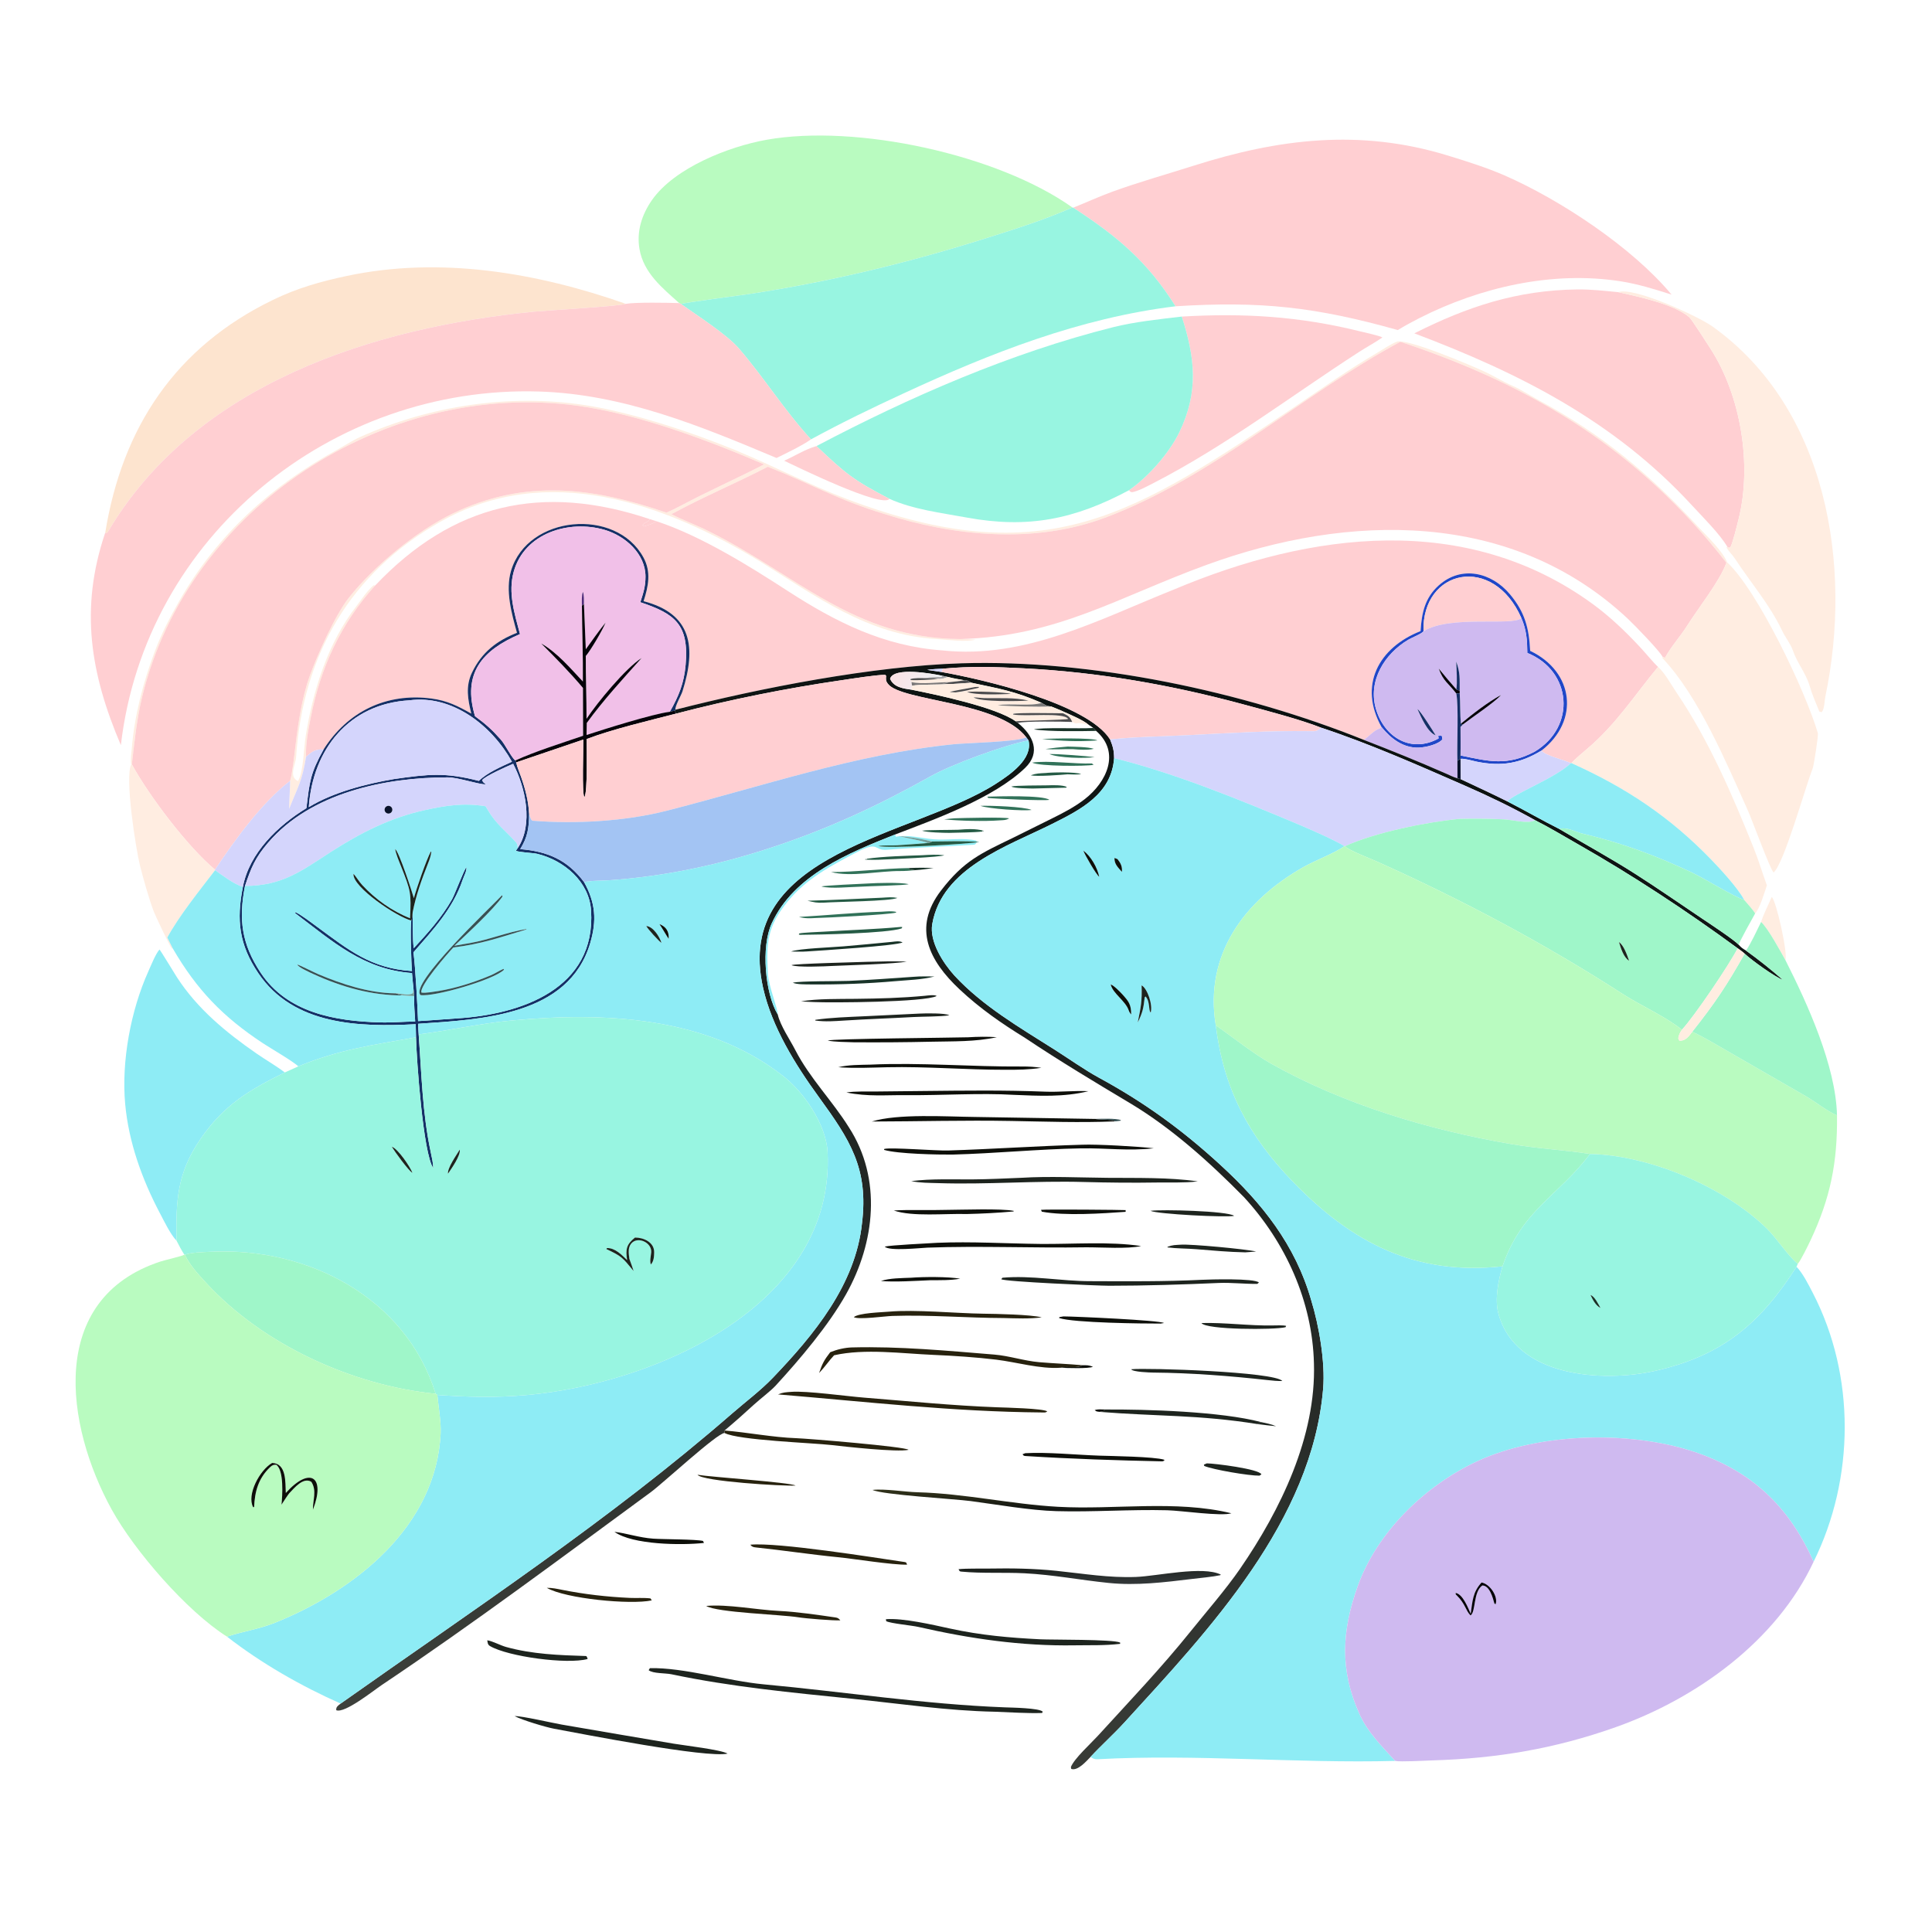<svg width="1024" height="1024" viewBox="0 0 1024 1024" fill="none" xmlns="http://www.w3.org/2000/svg">
<path d="M568.388 109.965C553.594 116.515 538.22 121.341 522.816 126.209C481.481 139.269 439.375 149.481 396.495 155.925C392.33 156.551 362.029 160.493 360.929 161.134L360.017 160.654C351.021 152.631 341.118 144.644 338.938 131.985C337.322 122.601 340.186 113.731 345.567 106.032C357.571 88.857 386.461 77.62 406.264 74.09C453.816 65.615 528.796 81.843 568.388 109.965Z" fill="#B9FBC0"/>
<path d="M568.824 110.072C575.842 107.266 582.467 104.192 589.564 101.61C603.552 96.521 618.558 92.307 632.589 87.845C677.749 73.485 720.711 68.236 766.871 82.289C776.762 85.3 787.787 88.765 797.418 92.968C826.97 105.867 865.206 131.161 885.958 156.147C877.298 153.371 868.158 150.54 859.105 149.117C822.909 143.424 784.784 152.157 752.394 168.549C748.829 170.353 744.219 172.869 740.859 174.938C697.051 162.634 668.178 159.515 623.054 162.335C608.108 138.559 592.037 125.134 568.824 110.072Z" fill="#FFCFD2"/>
<path d="M360.93 161.134C362.03 160.493 392.331 156.551 396.496 155.925C439.376 149.481 481.482 139.269 522.817 126.209C538.221 121.341 553.595 116.515 568.389 109.965L568.824 110.071C592.037 125.133 608.108 138.558 623.054 162.334C572.209 168.558 525.156 187.086 478.949 208.493C461.32 216.66 446.932 223.597 429.824 232.874C415.518 217.227 405.253 200.549 391.689 184.781C385.189 177.225 369.481 167.222 360.93 161.134Z" fill="#98F5E1"/>
<path d="M55.777 282.355C64.793 226.498 93.106 183.96 144.664 158.954C157.611 152.675 169.808 149.23 183.741 146.271C233.294 135.749 284.493 144.462 331.696 161.035C329.424 162.226 289.531 164.554 283.076 165.187C197.705 173.561 103.884 203.407 57.52 281.306C57.075 282.054 57.038 282.121 56.304 282.627L55.777 282.355Z" fill="#FDE4CF"/>
<path d="M749.617 176.682C777.759 162.51 803.967 153.832 835.835 153.407C843.413 153.305 850.24 154.157 857.729 154.847C868.047 157.217 886.996 161.035 895.308 168.085C896.648 169.221 905.148 182.553 906.67 184.915C922.737 209.845 928.697 246.458 921.469 275.226C920.822 277.803 918.332 288.164 917.049 290.205C915.933 290.321 916.415 290.456 915.575 289.923C911.852 283.328 902.143 273.681 896.74 267.812C855.661 223.189 805.539 197.795 749.617 176.682Z" fill="#FFCFD2"/>
<path d="M857.73 154.845C865.9 151.853 900.148 167.7 907.56 172.982C968.538 216.431 981.988 300.114 967.457 369.261C966.993 371.467 967.09 375.529 965.565 377.451L964.294 377.176C962.474 372.652 960.448 368.068 959.096 363.4C957.163 356.849 952.485 351.306 950.284 344.848C949.064 341.264 946.243 337.809 944.639 334.434C937.887 320.231 927.96 308.922 919.464 295.969C918.053 293.818 916.057 292.167 915.005 290.008L915.576 289.921C916.416 290.454 915.934 290.319 917.05 290.203C918.333 288.162 920.823 277.801 921.47 275.224C928.698 246.456 922.739 209.843 906.672 184.913C905.15 182.551 896.65 169.219 895.31 168.083C886.998 161.033 868.048 157.215 857.73 154.845Z" fill="#FFEDE1"/>
<path d="M331.696 161.035C336.85 160.132 354.476 160.451 360.018 160.654L360.93 161.134C369.481 167.222 385.189 177.225 391.689 184.781C405.253 200.549 415.518 217.227 429.824 232.874C425.133 236.206 416.899 240.131 411.584 242.745C371.039 225.693 330.3 208.885 285.664 207.515C175.92 204.145 76.91 284.102 64.068 394.957C47.903 357.036 42.178 322.619 55.726 282.483C55.743 282.44 55.761 282.397 55.778 282.355L56.304 282.627C57.039 282.121 57.076 282.054 57.521 281.306C103.884 203.407 197.705 173.561 283.076 165.187C289.531 164.554 329.424 162.226 331.696 161.035Z" fill="#FFCFD2"/>
<path d="M626.368 167.787C659.274 165.884 688.423 167.626 720.541 175.538C722.762 176.085 731.317 177.952 732.721 178.855C728.702 181.619 724.489 183.855 720.425 186.479C684.309 209.797 650.01 236.117 611.689 255.871C608.649 257.438 603.202 260.408 599.977 260.89C598.866 260.521 599.209 260.738 598.398 259.829C608.573 252.767 619.688 240.213 625.067 229.091C635.509 207.499 633.338 189.464 626.368 167.787Z" fill="#FFCFD2"/>
<path d="M432.75 236.426C482.146 210.383 535.683 187.043 589.956 173.425C601.379 170.558 614.655 169.164 626.37 167.785C633.34 189.462 635.511 207.497 625.069 229.089C619.69 240.211 608.575 252.765 598.4 259.827C569.586 275.253 544.859 280.292 512.316 274.297C498.825 271.811 484.109 270.074 471.433 264.403C452.469 254.566 448.168 251.078 432.75 236.426Z" fill="#98F5E1"/>
<path d="M915.048 298.289C868.7 238.772 812.976 204.635 742.203 181.148C689.058 209.713 642.708 253.116 585.589 274.436C548.237 288.378 505.723 284.294 468.501 272.335C444.448 265.118 428.868 256.012 406.942 247.387C389.642 256.353 373.241 263.089 355.842 272.539C362.284 275.799 369.199 278.348 375.618 281.539C422.734 304.96 452.479 338.325 508.997 338.727C511.819 338.721 514.404 338.843 517.218 338.981C512.196 340.499 501.482 339.008 496.103 338.681C459.889 336.475 432.657 316.155 402.958 297.647C351.916 266.502 289.829 244.555 233.455 276.524C185.694 303.607 160.587 346.969 156.938 401.28C156.666 405.339 152.861 411.602 157.912 413.993C160.813 409.766 161.051 396.078 162.019 390.131C165.886 365.995 173.746 340.832 188.862 321.312C191.74 317.597 194.52 313.166 198.01 310.208L198.853 310.324C180.678 330.386 169.978 353.626 164.746 380.027C163.418 386.728 161.896 394.302 162.22 401.103C160.123 414.13 157.9 416.984 153.24 428.733C153.272 423.723 153.776 418.496 153.786 413.825C154.905 410.571 156.22 398.469 156.671 394.673C158.023 383.284 160.214 369.185 164.072 358.522C168.118 347.336 177.545 326.099 184.988 316.703C198.122 300.122 220.874 281.369 239.889 272.205C278.636 253.532 314.55 258.435 353.223 271.696C355.75 270.625 358.26 269.408 360.682 268.116C375.256 260.342 390.333 253.708 405.002 246.131C374.766 233.141 337.925 219.317 305.563 214.982C204.138 201.397 99.888 268.76 75.399 369.069C72.472 381.059 71.31 392.828 69.877 405.138L69.515 405.178C69.018 402.728 69.605 399.585 69.81 397.056C71.244 379.339 75.809 361.887 82.033 345.279C85.609 335.737 90.188 326.943 95.249 318.124C115.177 283.391 143.746 257.562 178.646 238.418C182.792 236.144 186.712 233.485 191.038 231.545C227.676 215.112 269.706 208.655 309.515 214.636C334.277 218.357 366.197 228.907 389.41 238.443C409.458 246.679 428.718 256.872 448.998 264.54C554.372 304.38 601.158 272.882 687.717 214.609C701.586 205.272 714.905 195.786 729.362 187.332C732.864 185.284 736.536 182.69 740.274 181.136C745.281 179.055 778.891 193.343 786.082 196.609C791.414 199.031 796.298 202.157 801.715 204.514C806.252 206.487 810.379 209.31 814.727 211.652C849.321 230.288 873.59 250.659 900.26 279.416C904.809 284.321 912.99 291.958 915.398 298.023L915.048 298.289Z" fill="#FFEDE1"/>
<path d="M742.205 181.145C812.978 204.632 868.702 238.769 915.05 298.286C911.296 308.344 900.197 322.192 894.286 331.558C890.69 337.257 885.829 342.549 882.509 348.588C882.169 348.506 881.55 348.388 881.265 348.247C879.914 345.242 866.206 331.179 863.048 328.205C801.3 270.052 714.848 271.948 639.66 299.335C592.112 316.653 560.44 337.301 508.999 338.724C452.481 338.322 422.736 304.957 375.62 281.536C369.201 278.345 362.286 275.796 355.844 272.536C373.243 263.086 389.644 256.35 406.944 247.384C428.87 256.009 444.45 265.115 468.503 272.332C505.725 284.291 548.239 288.375 585.591 274.433C642.71 253.113 689.06 209.71 742.205 181.145Z" fill="#FFCFD2"/>
<path d="M69.875 405.138C71.308 392.828 72.47 381.059 75.398 369.069C99.887 268.76 204.136 201.397 305.561 214.982C337.923 219.317 374.764 233.141 405 246.131C390.331 253.708 375.254 260.342 360.68 268.116C358.258 269.408 355.748 270.625 353.221 271.696C314.548 258.435 278.634 253.532 239.887 272.205C220.872 281.369 198.12 300.122 184.986 316.703C177.543 326.099 168.116 347.336 164.07 358.522C160.212 369.185 158.021 383.284 156.669 394.673C156.218 398.469 154.903 410.571 153.784 413.825C138.667 425.533 124.543 445.105 113.952 460.95C99.321 448.689 79.054 421.87 69.875 405.138Z" fill="#FFCFD2"/>
<path d="M415.617 244.181C421.509 241.618 426.423 238.248 432.748 236.426C448.166 251.078 452.467 254.566 471.431 264.403C467.519 269.573 421.575 247.023 415.617 244.181Z" fill="#FFCFD2"/>
<path d="M198.853 310.323C240.021 266.853 287.489 256.006 344.403 275.156C343.56 277.039 341.837 276.404 340.561 278.433L341.254 278.964C343.556 278.467 346.034 277.488 348.054 276.286C371.66 284.135 396.845 299.831 417.501 313.208C443.124 329.8 468.487 342.485 499.383 344.721C543.54 349.484 582.619 328.226 622.401 312.376C694.678 281.905 777.005 271.17 844.153 320.122C853.222 326.733 861.464 334.612 869.134 342.85C871.882 345.739 876.141 351.015 878.793 353.471C866.405 368.455 856.46 383.995 841.407 396.743C839.206 398.607 834.632 402.477 832.864 404.459L832.604 404.47C828.737 402.629 818.931 400.476 817.023 397.828C837.334 382.05 834.318 356.062 811.018 344.964C810.41 332.893 808.233 324.418 800.245 314.914C790.562 303.396 774.595 299.449 762.528 310.303C755.176 316.917 753.498 325.002 752.929 334.505C730.618 343.279 719.857 363.319 732.313 385.458C731.258 386.184 731.137 386.079 730.244 386.518C727.553 387.843 725.374 390.399 722.844 392.152C658.963 366.439 578.471 349.428 509.554 351.565C462.865 353.013 403.143 364.591 357.991 376.171C357.61 374.422 361.032 368.637 361.74 366.397C369.072 343.191 366.848 325.357 341.118 318.643C343.654 310.745 345.253 303.129 341.007 295.396C326.405 268.796 279.624 273.062 270.881 302.498C267.763 312.996 271.155 325.174 274.01 335.398C263.223 339.647 255.325 345.72 250.155 356.52C246.656 363.828 247.988 370.778 249.804 378.218C242.579 374.163 237.051 371.347 228.739 370.245C204.917 367.086 184.331 377.029 171.504 397.219C167.195 397.027 165.473 398.283 162.22 401.102C161.896 394.301 163.418 386.727 164.746 380.026C169.978 353.625 180.678 330.385 198.853 310.323Z" fill="#FFCFD2"/>
<path d="M344.405 275.156L348.055 276.286C346.035 277.488 343.557 278.467 341.255 278.964L340.562 278.433C341.839 276.404 343.562 277.039 344.405 275.156Z" fill="#FFCFD2"/>
<path d="M341.116 318.644C366.846 325.358 369.07 343.192 361.738 366.398C361.03 368.638 357.608 374.423 357.989 376.172L357.94 376.608C357.07 376.797 355.839 377.021 355.018 377.264C359.799 368.798 362.545 362.099 363.392 352.373C365.247 331.075 357.832 325.334 339.381 319.195C340.945 314.397 342.131 310.78 342.119 305.687C342.174 293.548 331.385 284.02 320.411 280.827C301.616 275.358 278.025 282.494 272.296 302.983C269.168 314.168 272.744 325.283 275.607 336.091C255.485 344.706 244.986 356.88 251.774 379.616C257.584 383.883 260.635 386.598 265.439 391.994C267.771 394.614 271.504 402.215 273.196 403.05L273.587 404.074C274.175 406.808 275.229 409.026 276.154 411.67C278.414 418.132 280.098 424.472 280.435 431.341C280.383 438.708 279.733 443.587 275.72 450.059C290.145 451.23 300.729 455.676 309.609 467.586C315.647 478.497 316.378 487.883 312.823 499.894C301.387 538.541 254.93 540.342 221.636 542.627C221.703 544.363 221.72 546.563 221.907 548.248C223.441 569.091 223.876 589.995 228.269 610.506C228.834 613.142 229.597 616.446 229.619 619.11C224.299 611.481 220.756 561.492 220.498 549.789L220.335 542.854C190.493 544.432 155.525 543.529 136.858 515.756C126.707 500.653 125.241 487.687 128.726 470.076C132.129 452.067 147.387 437.52 162.394 428.356C164.138 414.12 164.43 409.951 171.502 397.22C184.329 377.03 204.915 367.087 228.737 370.246C237.049 371.348 242.577 374.164 249.802 378.219C247.986 370.779 246.654 363.829 250.153 356.521C255.323 345.721 263.221 339.648 274.008 335.399C271.153 325.175 267.761 312.997 270.879 302.499C279.622 273.063 326.403 268.797 341.005 295.397C345.251 303.13 343.652 310.746 341.116 318.644ZM274.475 449.411C282.769 436.814 278.492 417.327 271.977 404.848C269.257 405.917 256.718 411.547 255.545 413.532C256.133 414.8 256.379 414.811 257.501 415.714C254.018 415.933 242.893 412.024 237.268 412.028C203.891 412.052 164.795 420.233 142.148 446.598C135.275 454.599 133.122 459.858 129.855 469.591C126.376 487.307 128.105 500.36 138.16 515.555C152.245 536.841 177.678 541.225 201.433 541.895C207.655 542.07 213.841 541.479 220.054 541.411C219.783 537.052 219.372 532.265 219.503 527.936C219.482 526.696 219.316 525.548 219.179 524.316C218.863 521.462 218.621 518.61 218.366 515.75C192.686 513.862 176.519 499.198 156.471 484.031L156.549 483.469C158.921 484.316 165.429 489.297 167.8 491.032C184.913 503.559 196.496 513.258 218.365 514.681C217.944 510.978 217.365 490.93 217.965 487.88C218.489 487.165 218.59 484.577 218.731 483.439C218.849 488.61 218.609 497.858 219.295 502.57C226.823 494.382 234.116 486.339 239.61 476.576C240.995 474.114 246.105 460.493 247.216 459.637C247.427 461.717 245.899 464.311 245.212 466.358C240.105 481.581 229.467 492.897 219.147 504.742C220.212 512.959 221.249 532.82 221.579 541.206C228.338 540.86 235.254 540.192 242.099 539.779C276.422 537.703 315.901 523.945 313.275 482.614C312.301 467.293 298.97 455.999 284.73 452.553C282.569 452.031 274.474 451.718 273.447 450.877L274.475 449.411ZM216.879 371.202C185.09 372.996 165.734 397.124 163.68 427.773C176.604 419.905 193.967 415.426 208.944 412.891C227.027 410.335 235.911 409.261 253.782 413.883C258.335 409.46 265.488 406.426 271.335 403.729C260.773 384.675 239.818 368.074 216.879 371.202Z" fill="#153066"/>
<path d="M309.498 320.189C309.478 318.146 309.64 315.542 308.942 313.702C308.207 315.548 308.385 318.904 308.434 321.002C308.546 334.324 309.06 348.02 308.937 361.227C302.191 354.067 295.358 345.944 286.859 341.062C294.62 348.836 301.891 356.208 308.989 364.616L309.056 389.976C298.382 393.64 283.218 398.397 273.198 403.05C271.506 402.215 267.773 394.614 265.441 391.994C260.637 386.598 257.586 383.883 251.776 379.616C244.988 356.88 255.487 344.706 275.609 336.091C272.746 325.283 269.17 314.168 272.298 302.983C278.027 282.494 301.618 275.358 320.413 280.827C331.387 284.02 342.176 293.548 342.121 305.687C342.133 310.78 340.947 314.397 339.383 319.195C357.834 325.334 365.249 331.075 363.394 352.373C362.547 362.099 359.801 368.798 355.02 377.264C345.678 378.423 319.729 386.668 310.886 389.552L311.002 383.176C319.769 371.091 330.101 359.885 340.052 348.776C331.596 354.162 316.533 372.398 310.873 380.985C310.896 369.837 310.414 358.852 310.478 347.691C313.095 344.661 319.436 333.838 320.952 330.018C317.358 334.433 313.844 339.485 310.484 344.122L309.498 320.189Z" fill="#F1C0E8"/>
<path d="M915.046 298.286L915.396 298.02C931.495 312.929 956.69 365.619 963.498 388.553C963.867 389.796 961.366 405.846 960.72 407.435C957.109 416.33 945.588 457.791 940.047 462.446C938.424 461.274 928.283 433.739 926.54 429.877C915.073 404.461 900.267 368.895 881.062 348.746L881.261 348.247C881.546 348.388 882.165 348.506 882.505 348.588C885.825 342.549 890.686 337.257 894.282 331.558C900.193 322.192 911.292 308.344 915.046 298.286Z" fill="#FFEDE1"/>
<path d="M806.358 327.584C791.408 293.431 753.62 301.666 754.472 334.57C753.782 335.821 748.328 337.954 746.444 339.071C733.881 346.517 724.918 360.816 729.271 375.722C733.675 390.805 747.921 399.413 762.459 391.419C762.434 390.466 762.572 390.9 762.05 390.114C763.294 389.942 763.09 389.822 764.231 390.071L764.519 391.965L764.875 391.392C762.863 394.579 755.451 396.153 751.906 396.256C743.656 396.496 737.25 391.468 732.314 385.458C719.858 363.319 730.619 343.279 752.93 334.505C753.499 325.002 755.177 316.917 762.529 310.303C774.596 299.449 790.563 303.396 800.246 314.914C808.234 324.418 810.411 332.893 811.019 344.964C834.319 356.062 837.335 382.05 817.024 397.828C805.753 404.658 795.902 406.352 782.782 403.724C780.469 403.261 776.101 401.889 774.108 402.207L774.089 400.412C789.395 403.561 798.578 406.133 813.375 398.407C835.645 385.142 833.078 355.534 809.51 346.079C809.432 339.117 809.112 334.049 806.358 327.584Z" fill="#2047C8"/>
<path d="M754.471 334.569C753.619 301.665 791.407 293.43 806.357 327.583C801.61 332.056 768.797 325.762 754.471 334.569Z" fill="#FFCFD2"/>
<path d="M309.498 320.186L308.434 320.999C308.385 318.901 308.207 315.545 308.942 313.699C309.64 315.539 309.478 318.143 309.498 320.186Z" fill="#512C7A"/>
<path d="M308.435 321L309.499 320.188L310.485 344.12C313.845 339.483 317.359 334.431 320.953 330.016C319.437 333.836 313.096 344.659 310.479 347.689C310.415 358.85 310.897 369.835 310.874 380.983C316.534 372.396 331.597 354.16 340.053 348.774C330.102 359.883 319.77 371.089 311.003 383.174L310.887 389.55C319.73 386.666 345.679 378.421 355.021 377.262C355.842 377.019 357.073 376.795 357.943 376.606L357.9 377.565L358.682 378.147C344.187 381.902 324.536 386.486 310.926 391.716C310.926 395.917 311.512 420.441 309.72 422.517C308.352 420.781 309.275 396.268 309.149 392.007L273.59 404.072L273.199 403.048C283.219 398.395 298.383 393.638 309.057 389.974L308.99 364.615C301.892 356.207 294.621 348.834 286.86 341.06C295.359 345.942 302.192 354.065 308.938 361.225C309.061 348.018 308.547 334.322 308.435 321Z" fill="#05020A"/>
<path d="M806.357 327.582C809.111 334.047 809.431 339.115 809.509 346.077C833.077 355.532 835.644 385.14 813.374 398.405C798.577 406.131 789.394 403.559 774.088 400.41C774.213 395.498 774.108 390.223 774.099 385.281L775.322 384C779.966 380.393 792.339 372.151 795.536 368.398C788.863 371.949 780.125 378.699 774.279 383.593C773.844 378.716 774.001 372.673 773.684 367.493L773.679 366.047C773.601 359.626 774.013 356.674 771.82 350.651C771.966 354.576 772.491 361.844 771.887 365.39C768.699 361.718 765.623 358.174 762.576 354.373C764.878 361.017 767.839 362.25 771.849 367.523C773.215 373.883 772.116 395.17 772.459 403.204L772.476 412.534C770.503 411.962 767.988 410.714 766.073 409.871C751.808 403.592 737.38 397.779 722.844 392.15C725.374 390.397 727.553 387.841 730.244 386.516C731.137 386.077 731.258 386.182 732.313 385.456C737.249 391.466 743.655 396.494 751.905 396.254C755.45 396.151 762.862 394.577 764.874 391.39L764.518 391.963L764.23 390.069C763.089 389.82 763.293 389.94 762.049 390.112C762.571 390.898 762.433 390.464 762.458 391.417C747.92 399.411 733.674 390.803 729.27 375.72C724.917 360.814 733.88 346.515 746.443 339.069C748.327 337.952 753.781 335.819 754.471 334.568C768.797 325.761 801.61 332.055 806.357 327.582ZM751.288 375.837C753.122 379.825 756.551 388.097 760.888 389.69C759.602 387.541 752.876 376.773 751.288 375.837Z" fill="#CFBAF0"/>
<path d="M499.661 354.425C496.842 354.55 494.261 354.621 491.459 355.05L499.02 356.163C520.658 360.03 576.262 372.79 588.382 391.929C589.863 395.679 590.442 397.605 590.5 401.82C589.141 420.865 572.736 429.149 557.657 436.696C533.934 448.57 499.311 459.899 494.112 489.771C492.518 499.114 499.928 510.483 505.819 517.014C520.768 533.2 540.474 544.614 558.961 556.33C566.133 560.876 575.082 567.19 582.363 571.145C606.581 584.302 626.584 598.845 646.833 617.421C668.873 637.642 686.566 659.773 694.979 689.204C699.048 702.352 702.48 721.89 701.285 736.086C695.392 806.104 641.088 863.577 595.992 912.904C590.13 919.315 583.659 925.103 577.979 931.219C575.854 933.399 571.215 938.793 567.774 937.559L567.595 936.535C569.473 931.933 578.187 924.077 581.89 920.018C598.497 901.814 615.581 883.907 631.028 864.679C639.432 854.219 649.707 842.444 657.241 831.503C678.782 800.223 697.581 761.424 696.416 722.662C695.627 689.84 681.445 658.534 659.302 634.481C641.359 616.263 621.088 597.949 599.049 584.77C580.099 573.438 561.67 562.398 543.295 550.109C530.712 542.35 519.412 534.518 508.622 524.408C492.438 509.243 483.544 491.829 498.764 471.995C510.962 456.099 519.948 452.29 537.157 443.942L557.452 433.867C563.611 430.821 569.574 427.74 575.02 423.5C586.463 414.59 594.09 398.878 580.972 387.393L579.42 385.815C578.363 384.96 578.167 384.878 577.014 384.167C574.05 381.638 567.846 379.066 564.108 377.369C561.967 376.347 559.392 375.371 557.167 374.46C554.769 374.166 554.24 373.821 552.121 372.543C537.484 366.205 529.813 365.074 514.805 361.857C513.47 361.072 512.726 360.403 511.221 360.564C508.097 360.041 505.515 359.623 502.447 358.816C501.481 358.559 500.448 358.377 499.463 358.178C494.434 357.108 473.717 353.285 471.773 359.752C473.663 364.3 478.837 364.932 483.146 365.56C496.123 368.116 527.915 374.847 538.313 382.274L539.519 383.187C547.63 389.718 551.838 398.825 543.335 407.01C526.734 422.988 495.632 434.218 474.468 442.283C449.836 452.106 420.825 463.696 408.985 489.511C403.367 501.759 405.44 526.407 412.2 537.66C413.684 543.83 418.573 550.809 421.528 556.553C429.191 571.447 441.091 583.359 449.918 597.493C467.543 624.712 463.806 658.552 448.461 685.922C439.24 702.372 424.043 720.348 411.109 734.408C408.389 737.364 402.894 741.461 399.725 744.374C394.621 749.064 389.362 753.741 384.033 758.198L384.034 759.513C380.233 759.442 351.265 786.242 344.953 790.871C297.715 825.521 250.87 860.575 202.176 893.208C197.934 896.05 182.691 908.291 178.224 906.453C178.011 904.669 179.228 903.984 180.54 902.931C250.71 853.316 323.193 805.624 388.108 749.112C395.388 742.774 403.093 737.087 409.739 730.137C431.467 707.413 453.468 680.836 456.872 648.369C460.44 619.297 450.437 604.066 433.893 581.308C421.532 564.304 409.174 544.438 404.476 523.706C388.036 451.158 484.796 443.234 528.044 415.274C535.266 410.602 547.494 402.364 545.137 392.404L543.957 390.813C529.399 371.704 477.851 371.705 470.7 362.55C469.396 360.881 469.504 360.175 469.655 358.204L469.194 357.673C464.369 357.662 451.645 359.714 446.137 360.516C417.068 364.744 387.102 370.717 358.683 378.147L357.901 377.565L357.944 376.606L357.993 376.17C403.145 364.59 462.867 353.012 509.556 351.564C578.473 349.427 658.965 366.438 722.846 392.151C737.382 397.78 751.81 403.593 766.075 409.872C767.99 410.715 770.505 411.963 772.478 412.535L774.143 412.932C782.352 416.811 790.874 420.71 798.969 424.771C808.097 429.427 817.574 434.934 826.465 439.369C839.766 447.291 853.448 454.732 866.529 463.069C878.555 470.734 890.432 478.983 902.277 486.947C905.459 489.087 919.282 498.184 921.487 500.704C923.138 502.432 923.358 502.559 925.423 503.828C932.489 508.921 938.385 513.659 944.974 519.36C940.746 517.872 928.028 508.681 924.717 505.475C923.678 504.489 922.199 503.487 921.012 502.618C894.015 482.845 865.592 464.092 836.508 447.536C829.388 443.483 820.848 438.342 813.672 434.747C801.432 427.895 789.115 421.963 776.26 416.34C751.487 405.504 725.801 394.129 700.099 385.644C689.294 381.351 670.285 376.388 658.924 373.317C620.766 363 582.172 356.243 542.663 354.232C527.671 353.469 514.757 352.992 499.661 354.425Z" fill="url(#paint0_linear_2261_4716)"/>
<path d="M771.887 365.391C772.491 361.845 771.966 354.577 771.82 350.652C774.013 356.675 773.601 359.627 773.679 366.048C772.754 365.846 772.762 365.788 771.887 365.391Z" fill="#153066"/>
<path d="M878.792 353.469C882.371 356.625 885.83 362.989 888.632 367.129C905.709 392.363 918.184 421.282 929.508 449.499C932.074 455.894 934.124 462.776 936.489 469.249C935.322 472.75 932.71 481.586 930.26 484.144C929.243 482.362 925.932 478.698 924.462 476.99C921.192 470.773 911.843 460.654 906.964 455.606C885.001 432.88 861.681 417.393 832.863 404.457C834.631 402.475 839.205 398.605 841.406 396.741C856.459 383.993 866.404 368.453 878.792 353.469Z" fill="#FFEDE1"/>
<path d="M499.661 354.423C514.757 352.99 527.671 353.467 542.663 354.23C582.172 356.241 620.766 362.998 658.924 373.315C670.285 376.386 689.294 381.349 700.099 385.642C697.975 387.843 697.179 387.571 693.971 387.526C672.124 387.223 650.335 388.613 628.518 389.705C615.398 390.362 601.45 390.531 588.382 391.927C576.262 372.788 520.658 360.028 499.02 356.161L499.661 354.423Z" fill="#FFCFD2"/>
<path d="M491.457 355.051C494.259 354.622 496.84 354.551 499.659 354.426L499.018 356.164L491.457 355.051Z" fill="#D4D5FC"/>
<path d="M483.143 365.562C478.834 364.934 473.66 364.302 471.77 359.754C473.714 353.287 494.431 357.11 499.46 358.18L498.989 358.834C496.028 358.807 493.331 358.751 490.412 359.439C488.027 359.444 484.662 359.228 482.516 359.961L482.719 360.489L483.115 361.516L483.377 363.445L483.143 365.562Z" fill="url(#paint1_linear_2261_4716)"/>
<path d="M762.574 354.375C765.621 358.176 768.697 361.72 771.885 365.392C772.76 365.789 772.752 365.847 773.677 366.049L773.682 367.495L771.847 367.525C767.837 362.252 764.876 361.019 762.574 354.375Z" fill="#05020A"/>
<path d="M310.926 391.715C324.536 386.485 344.187 381.901 358.682 378.146C387.101 370.716 417.067 364.743 446.136 360.515C451.644 359.713 464.368 357.661 469.193 357.672L469.654 358.203C469.503 360.174 469.395 360.88 470.699 362.549C477.85 371.704 529.398 371.703 543.956 390.812C538.57 393.307 512.856 393.714 505.235 394.49C453.132 399.796 403.623 416.886 353.169 429.754C331.173 435.364 304.788 436.802 282.307 434.998C281.356 434.911 280.655 432.148 280.438 431.338C280.101 424.469 278.417 418.129 276.157 411.667C275.232 409.023 274.178 406.805 273.59 404.071L309.149 392.006C309.275 396.267 308.352 420.78 309.72 422.516C311.512 420.44 310.926 395.916 310.926 391.715Z" fill="#FFCFD2"/>
<path d="M499.462 358.18C500.447 358.379 501.48 358.561 502.446 358.818C500.318 359.506 499.269 360.047 497.099 359.871C495.293 359.531 492.338 359.513 490.414 359.439C493.333 358.751 496.03 358.807 498.991 358.834L499.462 358.18Z" fill="#A5A5A9"/>
<path d="M497.097 359.869C499.267 360.045 500.316 359.504 502.444 358.816C505.512 359.623 508.094 360.041 511.218 360.564C508.44 361.003 506.092 361.284 503.296 361.559C497.47 361.495 488.641 362.797 483.115 361.514L482.719 360.487C487.416 360.608 492.415 360.286 497.097 359.869Z" fill="#FFEDE1"/>
<path d="M482.719 360.486L482.516 359.958C484.662 359.225 488.027 359.441 490.412 359.436C492.336 359.51 495.291 359.528 497.097 359.868C492.415 360.285 487.416 360.607 482.719 360.486Z" fill="#4D4D4F"/>
<path d="M511.221 360.563C512.726 360.402 513.47 361.071 514.805 361.856C511.585 362.031 505.431 362.633 502.514 362.545L499.504 362.229C500.874 362.193 501.97 361.868 503.299 361.558C506.095 361.283 508.443 361.002 511.221 360.563Z" fill="#4D4D4F"/>
<path d="M483.117 361.516C488.643 362.799 497.472 361.497 503.298 361.561C501.969 361.871 500.873 362.196 499.503 362.232L502.513 362.548C497.149 363.03 487.576 362.643 483.379 363.445L483.117 361.516Z" fill="#7B7979"/>
<path d="M502.513 362.544C505.43 362.632 511.583 362.03 514.803 361.855C529.811 365.072 537.483 366.203 552.12 372.541C546.307 374.403 535.899 372.671 528.774 373.766C536.024 374.444 549.936 374.67 557.165 374.458C559.39 375.369 561.966 376.345 564.107 377.367L563.457 378.05C559.186 378.027 539.773 377.639 537.045 378.345L536.962 378.695C543.683 379.971 563.642 377.364 566.159 381.042C565.117 381.569 541.694 381.989 538.311 382.272C527.913 374.845 496.122 368.114 483.145 365.558L483.379 363.441C487.576 362.639 497.149 363.026 502.513 362.544ZM516.839 364.131C515.006 364.482 504.417 366.258 503.416 366.786L506.468 366.976C510.821 366.432 514.53 365.51 518.774 364.513L518.751 364.06L516.839 364.131ZM512.542 366.721C517.407 368.621 530.03 367.995 535.8 367.793C533.029 366.795 515.475 366.281 512.542 366.721ZM515.99 369.621C519.716 372.149 540.094 371.686 545.139 371.319C537.31 369.514 529.75 370.196 521.774 370.015C519.844 369.971 517.618 369.624 515.99 369.621Z" fill="#FFEDE1"/>
<path d="M506.466 366.978L503.414 366.788C504.415 366.26 515.004 364.484 516.837 364.133L518.75 364.062L518.772 364.516C514.528 365.513 510.819 366.434 506.466 366.978Z" fill="#4D4D4F"/>
<path d="M535.797 367.797C530.027 367.999 517.404 368.625 512.539 366.725C515.472 366.285 533.026 366.799 535.797 367.797Z" fill="#4D4D4F"/>
<path d="M771.848 367.522L773.683 367.492C774 372.672 773.843 378.715 774.278 383.592L775.321 383.999L774.098 385.28C774.107 390.222 774.212 395.497 774.087 400.409L774.106 402.204L772.458 403.203C772.115 395.169 773.214 373.882 771.848 367.522Z" fill="#153066"/>
<path d="M545.137 371.319C540.092 371.686 519.714 372.149 515.988 369.621C517.616 369.624 519.842 369.971 521.772 370.015C529.748 370.196 537.308 369.514 545.137 371.319Z" fill="#4D4D4F"/>
<path d="M774.277 383.593C780.123 378.699 788.861 371.949 795.534 368.398C792.337 372.151 779.964 380.393 775.32 384L774.277 383.593Z" fill="#05020A"/>
<path d="M163.684 427.772C165.738 397.123 185.094 372.995 216.883 371.201C239.822 368.073 260.777 384.674 271.339 403.728C265.492 406.425 258.339 409.459 253.786 413.882C235.915 409.26 227.031 410.334 208.948 412.89C193.971 415.425 176.608 419.904 163.684 427.772Z" fill="#D4D5FC"/>
<path d="M552.119 372.543C554.238 373.821 554.767 374.166 557.165 374.46C549.936 374.672 536.023 374.446 528.773 373.768C535.898 372.673 546.306 374.405 552.119 372.543Z" fill="#7B7979"/>
<path d="M760.889 389.693C756.552 388.1 753.123 379.828 751.289 375.84C752.877 376.776 759.603 387.544 760.889 389.693Z" fill="#153066"/>
<path d="M564.107 377.367C567.845 379.064 574.049 381.636 577.013 384.165C575.604 384.255 573.057 382.832 570.961 383.363C569.773 383.663 569.57 383.258 568.294 382.647C567.13 379.901 566.154 379.343 563.457 378.05L564.107 377.367Z" fill="#FFEDE1"/>
<path d="M538.311 382.275C541.694 381.992 565.116 381.572 566.158 381.045C563.641 377.367 543.682 379.974 536.961 378.698L537.044 378.348C539.772 377.642 559.185 378.03 563.456 378.053C566.153 379.346 567.129 379.904 568.293 382.65C563.495 382.442 543.101 382.112 539.517 383.188L538.311 382.275Z" fill="#4D4D4F"/>
<path d="M579.417 385.816L580.969 387.394C571.606 387.569 557.039 387.804 548.004 386.635C551.101 385.41 572.711 386.3 578.763 385.868L579.417 385.816Z" fill="#183328"/>
<path d="M700.096 385.645C725.798 394.13 751.484 405.505 776.257 416.341C789.112 421.964 801.429 427.896 813.669 434.748C809.881 436.856 801.547 434.458 796.837 434.263C789.087 433.941 781.25 433.815 773.473 434.035C755.733 435.745 728.893 441.213 712.844 448.504L712.613 448.51C708.012 445.58 694.559 439.637 688.956 437.281C657.891 424.222 623.121 409.887 590.497 401.821C590.439 397.606 589.86 395.68 588.379 391.93C601.447 390.534 615.395 390.365 628.515 389.708C650.332 388.616 672.122 387.226 693.969 387.529C697.177 387.574 697.972 387.846 700.096 385.645Z" fill="#D4D5FC"/>
<path d="M543.956 390.812L545.136 392.404C531.942 395.084 504.873 404.926 493.125 411.503C465.172 427.151 438.771 439.419 408.194 449.433C380.307 458.567 351.969 464.552 322.59 466.591C319.103 466.854 312.752 466.677 309.612 467.584C300.732 455.674 290.148 451.228 275.723 450.057C279.736 443.585 280.386 438.706 280.438 431.339C280.655 432.149 281.356 434.912 282.307 434.999C304.788 436.803 331.173 435.365 353.169 429.755C403.623 416.887 453.132 399.797 505.235 394.491C512.856 393.715 538.57 393.307 543.956 390.812Z" fill="#A3C4F3"/>
<path d="M581.634 392.448C570.532 393.19 563.355 392.746 552.344 391.736C556.188 391.355 579.669 390.962 581.634 392.448Z" fill="#317259"/>
<path d="M309.61 467.582C312.75 466.675 319.101 466.852 322.588 466.589C351.967 464.55 380.305 458.565 408.192 449.431C438.769 439.417 465.17 427.149 493.123 411.501C504.871 404.924 531.94 395.082 545.134 392.402C547.491 402.362 535.263 410.6 528.041 415.272C484.793 443.232 388.033 451.156 404.473 523.704C409.171 544.436 421.529 564.302 433.89 581.306C450.434 604.064 460.437 619.295 456.869 648.367C453.465 680.834 431.464 707.411 409.736 730.135C403.09 737.085 395.385 742.772 388.105 749.11C323.19 805.622 250.707 853.314 180.537 902.929C159.528 893.602 138.471 881.579 120.32 867.455C128.472 864.701 137.268 863.489 145.544 860.169C188.058 843.113 231.311 809.073 233.55 759.605C233.823 753.591 232.376 745.541 231.8 739.367C248.501 740.476 262.429 740.885 279.241 739.388C347.327 733.327 442.576 691.74 438.636 610.656C437.929 596.112 426.009 578.616 414.717 570.053C374.367 538.574 319.742 536.28 270.86 540.918C254.35 542.466 238.27 546.174 221.908 548.244C221.721 546.559 221.704 544.359 221.637 542.623C254.931 540.338 301.388 538.537 312.824 499.89C316.379 487.879 315.648 478.493 309.61 467.582ZM349.543 489.803C350.672 491.41 354.002 497.167 354.406 497.569C354.655 493.751 353.163 491.246 349.543 489.803ZM342.544 490.803C343.181 492.24 349.338 499.008 350.596 499.716C349.53 496.448 346.281 491.143 342.544 490.803Z" fill="#8EECF5"/>
<path d="M568.726 397.073C563.975 396.927 558.72 397.431 554.137 396.989C558.184 396.41 561.806 396.054 565.883 395.699C569.311 395.803 576.606 395.838 579.761 396.879C576.579 397.712 571.972 397.33 568.726 397.073Z" fill="#317259"/>
<path d="M162.219 401.101C165.472 398.282 167.194 397.026 171.503 397.218C164.431 409.949 164.139 414.118 162.395 428.354C147.388 437.518 132.13 452.065 128.727 470.074C124.225 468.76 117.975 464.064 113.999 461.23L113.953 460.948C124.544 445.103 138.668 425.531 153.785 413.823C153.775 418.494 153.271 423.721 153.239 428.731C157.899 416.982 160.122 414.128 162.219 401.101Z" fill="#D4D5FC"/>
<path d="M774.105 402.207C776.098 401.889 780.466 403.261 782.779 403.724C795.899 406.352 805.75 404.658 817.021 397.828C818.929 400.476 828.735 402.629 832.602 404.47C824.44 412.361 801.885 420.921 798.965 424.772C790.87 420.711 782.348 416.812 774.139 412.933L774.105 402.207Z" fill="#D4D5FC"/>
<path d="M580.178 401.293C574.927 402.065 561.162 401.792 556.172 399.661C561.168 399.571 575.475 400.678 580.178 401.293Z" fill="#317259"/>
<path d="M590.498 401.82C623.122 409.886 657.892 424.221 688.957 437.28C694.56 439.636 708.013 445.579 712.614 448.509C706.222 452.76 697.489 455.808 690.68 459.672C659.542 477.345 638.239 505.936 644.372 543.362C648.582 577.271 661.833 602.107 685.28 626.342C716.817 658.94 750.456 676.167 796.365 671.164C794.193 678.46 792.167 688.518 794.134 695.992C803.101 730.061 849.549 732.775 876.934 726.659C913.305 718.536 933.101 701.164 952.204 671.415C955.605 674.947 958.545 680.89 960.831 685.301C983.556 729.158 983.051 783.649 961.262 827.727C948.805 799.922 930.438 781.403 901.664 770.796C866.825 757.953 816.507 758.893 782.87 774.548C755.474 787.298 729.891 811.955 719.625 840.695C711.185 864.327 709.987 885.148 720.584 908.532C725.011 918.3 732.395 925.485 739.471 933.319C687.056 934.715 634.225 929.57 581.726 932.431C580.15 932.517 579.251 932.061 577.977 931.219C583.657 925.103 590.128 919.315 595.99 912.904C641.086 863.577 695.39 806.104 701.283 736.086C702.478 721.89 699.046 702.352 694.977 689.204C686.564 659.773 668.871 637.642 646.831 617.421C626.582 598.845 606.579 584.302 582.361 571.145C575.08 567.19 566.131 560.876 558.959 556.33C540.472 544.614 520.766 533.2 505.817 517.014C499.926 510.483 492.516 499.114 494.11 489.771C499.309 459.899 533.932 448.57 557.655 436.696C572.734 429.149 589.139 420.865 590.498 401.82ZM574.212 450.865C575.004 453.174 581.146 463.776 582.603 464.687C581.571 459.751 578.237 453.892 574.212 450.865ZM590.702 454.722C590.576 457.951 592.535 459.714 594.632 462.097C594.896 459.325 594.027 457.507 592.314 455.369L590.702 454.722ZM588.707 521.793C589.823 526.648 596.589 530.456 598.263 535.566C598.487 536.249 599.03 537.143 599.541 537.686C599.559 532.404 598.24 530.726 594.761 526.902C593.578 525.602 590.236 522.216 588.707 521.793ZM605.076 522.254C605.33 530.702 604.709 533.678 603.038 541.878C605.592 536.733 606.061 534.436 606.713 528.627L607.139 528.135C609.691 530.815 608.602 535.416 609.883 536.669C611.089 532.697 608.213 523.984 605.076 522.254Z" fill="#8EECF5"/>
<path d="M772.461 403.206L774.109 402.207L774.143 412.933L772.478 412.536L772.461 403.206Z" fill="#09122B"/>
<path d="M579.637 405.373C575.512 406.202 550.831 406.203 547.059 404.205C555.551 402.924 569.763 405.022 578.735 404.643C579.035 404.887 579.336 405.13 579.637 405.373Z" fill="#317259"/>
<path d="M832.606 404.468L832.866 404.457C861.684 417.393 885.004 432.88 906.967 455.606C911.846 460.654 921.195 470.773 924.465 476.99C918.23 474.921 903.965 465.875 896.757 462.463C878.028 453.596 859.236 446.61 838.987 441.9C835.014 440.976 830.229 438.114 826.465 439.368C817.574 434.933 808.097 429.426 798.969 424.77C801.889 420.919 824.444 412.359 832.606 404.468Z" fill="#8EECF5"/>
<path d="M69.513 405.177L69.875 405.137C79.054 421.869 99.321 448.688 113.952 460.949L113.998 461.231C105.958 471.748 94.905 485.425 88.667 496.919L91.531 502.638L91.014 502.668C89.774 501.053 82.368 485.387 81.533 483.213C79.046 476.734 75.787 465.17 74.197 458.766C71.978 449.828 66.093 412.417 69.513 405.177Z" fill="#FFEDE1"/>
<path d="M274.475 449.411C274.364 448.653 274.113 447.101 273.634 446.573C267.821 440.172 262.895 436.771 258.473 429.209L257.368 427.327C245.798 425.46 236.457 426.909 225.225 429.367C206.948 433.367 190.856 441.527 175.208 451.654C159.39 461.891 149.499 469.473 129.855 469.591C133.122 459.858 135.275 454.599 142.148 446.598C164.795 420.233 203.891 412.052 237.268 412.028C242.893 412.024 254.018 415.933 257.501 415.714C256.379 414.811 256.133 414.8 255.545 413.532C256.718 411.547 269.257 405.917 271.977 404.848C278.492 417.327 282.769 436.814 274.475 449.411ZM205.167 427.241C204.463 427.503 203.96 428.13 203.855 428.873C203.749 429.617 204.059 430.358 204.662 430.806C205.265 431.254 206.064 431.336 206.745 431.021C207.745 430.558 208.2 429.387 207.775 428.371C207.351 427.354 206.199 426.855 205.167 427.241Z" fill="#D4D5FC"/>
<path d="M565.806 410.396C562.738 410.71 549.079 411.711 546.332 410.909C549.322 409.852 551.066 409.891 554.179 409.709C557.2 409.336 570.291 409.042 573.057 410.292C570.497 410.655 568.379 410.482 565.806 410.396Z" fill="#255B45"/>
<path d="M547.424 417.935C545.299 417.86 537.464 417.921 536.039 416.87C537.957 416.277 552.34 416.281 555.334 416.241C557.859 416.131 563.292 415.992 565.404 417.105L565.071 417.495L547.424 417.935Z" fill="#255B45"/>
<path d="M556.161 423.931C553.794 424.512 526.833 423.357 523.726 422.925L523.32 422.247C528.532 422.075 552.857 421.367 556.161 423.931Z" fill="#317259"/>
<path d="M257.369 427.326L258.474 429.208C262.896 436.77 267.822 440.171 273.635 446.572C274.114 447.1 274.365 448.652 274.476 449.41L273.448 450.876C274.475 451.717 282.57 452.03 284.731 452.552C298.971 455.998 312.302 467.292 313.276 482.613C315.902 523.944 276.423 537.702 242.1 539.778C235.255 540.191 228.339 540.859 221.58 541.205C221.25 532.819 220.213 512.958 219.148 504.741C229.468 492.896 240.106 481.58 245.213 466.357C245.9 464.31 247.428 461.716 247.217 459.636C246.106 460.492 240.996 474.113 239.611 476.575C234.117 486.338 226.824 494.381 219.296 502.569C218.61 497.857 218.85 488.609 218.732 483.438C220.473 474.511 223.475 466.156 226.815 457.705C227.705 455.454 228.228 454.083 228.582 451.656L228.343 451.322C225.99 455.73 220.626 471.216 219.365 476.086C218.176 472.053 211.781 452.252 209.478 450.017C209.73 452.327 211.547 456.609 212.434 458.834C217.8 472.302 217.972 473.174 217.337 486.752C207.664 482.772 199.208 476.868 192.056 469.184C190.106 467.088 188.899 464.789 187.36 463.15C186.664 470.156 210.669 486.14 217.966 487.879C217.366 490.929 217.945 510.977 218.366 514.68C196.497 513.257 184.914 503.558 167.801 491.031C165.43 489.296 158.922 484.315 156.55 483.468L156.472 484.03C176.52 499.197 192.687 513.861 218.367 515.749C218.622 518.609 218.864 521.461 219.18 524.315L218.866 526.402C216.32 527.954 212.873 526.485 209.71 526.501L209.036 526.494C195.348 526.247 181.245 521.636 168.724 516.36C166.58 515.456 158.722 511.482 157.584 511.238C158.118 512.726 164.508 515.54 166.341 516.378C181.23 523.179 197.103 527.664 213.54 527.572C215.573 527.728 217.466 527.87 219.504 527.935C219.373 532.264 219.784 537.051 220.055 541.41C213.842 541.478 207.656 542.069 201.434 541.894C177.679 541.224 152.246 536.84 138.161 515.554C128.106 500.359 126.377 487.306 129.856 469.59C149.5 469.472 159.391 461.89 175.209 451.653C190.857 441.526 206.949 433.366 225.226 429.366C236.458 426.908 245.799 425.459 257.369 427.326ZM266.146 474.445C260.433 480.572 216.694 521.613 222.883 527.412C230.071 528.479 261.876 519.303 267.147 513.966L266.847 513.543C264.386 514.59 262.582 515.897 260.09 516.95C251.649 520.518 241.414 523.858 232.294 525.274C229.909 525.621 225.53 526.472 223.389 526.085C222.015 522.823 237.272 505.303 240.273 502.171C255.293 500.322 264.658 496.929 278.914 492.647L279.061 492.4C269.019 494.008 259.142 498.112 249.079 499.846C246.358 500.315 243.492 500.758 240.803 501.3C247.581 494.927 261.002 482.533 266.289 475.247L266.146 474.445Z" fill="#8EECF5"/>
<path d="M206.746 431.02C206.065 431.335 205.266 431.253 204.663 430.805C204.06 430.357 203.75 429.616 203.856 428.872C203.961 428.129 204.464 427.502 205.168 427.24C206.2 426.854 207.352 427.353 207.776 428.37C208.201 429.386 207.746 430.557 206.746 431.02Z" fill="#09122B"/>
<path d="M546.763 429.285C542.334 429.947 524.029 428.697 519.637 427.109C524.979 426.93 542.651 427.505 546.763 429.285Z" fill="#317259"/>
<path d="M500.414 434.281C501.771 434.043 504.43 433.862 505.901 433.712C509.738 433.551 532.402 433.001 534.903 433.772C533.051 434.78 532.117 434.653 529.941 434.798C521.642 435.425 508.586 435.089 500.414 434.281Z" fill="#317259"/>
<path d="M813.669 434.745C820.845 438.34 829.385 443.481 836.505 447.534C865.589 464.09 894.012 482.843 921.009 502.616C916.191 511.865 898.256 538.403 891.442 545.797C882.834 538.78 869.809 533.119 860.294 526.978C818.539 500.028 774.807 476.795 729.475 456.49C726.482 455.15 714.266 450.44 712.844 448.501C728.893 441.21 755.733 435.742 773.473 434.032C781.25 433.812 789.087 433.938 796.837 434.26C801.547 434.455 809.881 436.853 813.669 434.745ZM858.1 499.321C859.088 502.519 860.49 507.415 863.429 509.177C862.372 506.171 860.72 501.192 858.1 499.321Z" fill="#9FF6C9"/>
<path d="M826.465 439.367C830.229 438.113 835.014 440.975 838.987 441.899C859.236 446.609 878.028 453.595 896.757 462.462C903.965 465.874 918.23 474.92 924.465 476.989C925.935 478.697 929.246 482.361 930.263 484.143C928.598 487.082 922.65 497.835 921.487 500.702C919.282 498.182 905.459 489.085 902.277 486.945C890.432 478.981 878.555 470.732 866.529 463.067C853.448 454.73 839.766 447.289 826.465 439.367Z" fill="#9FF6C9"/>
<path d="M503.091 441.438C500.015 441.44 491.285 441.207 488.703 440.284C491.561 439.829 503.979 439.934 507.942 439.783C512.337 439.406 517.146 439.096 521.381 440.332L521.039 440.663L520.808 440.047L520.72 440.721C516.614 441.228 507.412 441.322 503.091 441.438Z" fill="#255B45"/>
<path d="M412.2 537.658C405.44 526.405 403.367 501.757 408.985 489.509C420.825 463.694 449.836 452.104 474.468 442.281L474.733 443.487L475.453 443.374C482.236 442.398 488.41 444.338 495.143 444.872C502.188 445.43 510.647 443.848 517.468 445.555L517.712 446.456C517.229 447.214 517.001 447.682 515.952 447.749C500.62 448.722 485.45 449.122 470.147 450.388C462.791 450.996 466.269 445.291 453.763 451.865C440.339 458.921 427.418 465.678 417.539 477.767C406.645 491.002 406.116 499.48 407.01 516.075C407.361 522.597 412.478 535.298 412.2 537.658ZM494.128 446.003C488.088 444.598 482.568 443.552 476.367 443.137C479.892 444.083 489.696 445.753 491.666 446.817C486.28 447.244 480.895 447.662 475.504 448.009C472.014 448.234 468.867 447.852 465.437 448.403C470.284 449.869 512.517 447.455 519.028 446.237C511.369 445.601 501.941 445.93 494.128 446.003Z" fill="#8EECF5"/>
<path d="M476.363 443.141C482.564 443.556 488.084 444.602 494.124 446.007C493.111 446.444 492.669 446.785 491.662 446.821C489.692 445.757 479.888 444.087 476.363 443.141Z" fill="#709E9A"/>
<path d="M494.125 446.005C501.938 445.932 511.366 445.603 519.025 446.239C512.514 447.457 470.281 449.871 465.434 448.405C468.864 447.854 472.011 448.236 475.501 448.011C480.892 447.664 486.277 447.246 491.663 446.819C492.67 446.783 493.112 446.442 494.125 446.005Z" fill="#255B45"/>
<path d="M712.613 448.51L712.844 448.504C714.266 450.443 726.482 455.153 729.475 456.493C774.807 476.798 818.539 500.031 860.294 526.981C869.809 533.122 882.834 538.783 891.442 545.8C890.133 547.838 890.056 547.934 889.516 550.258L890.051 551.538C893.341 551.902 895.199 549.136 896.941 546.843C903.955 550.102 910.529 554.252 917.274 558.057L957.298 581.105C961.993 583.851 969.167 589.408 973.652 591.155C973.953 615.865 970.229 634.85 959.65 657.313C958.492 659.772 954.416 668.189 952.846 669.858C947.475 665.515 942.039 656.623 936.284 651.004C913.706 628.964 874.136 612.285 842.734 611.623C829.042 609.474 815.317 608.849 801.084 606.406C757.457 598.916 712.477 585.516 673.714 563.753C664.625 558.65 652.922 549.436 644.371 543.363C638.238 505.937 659.541 477.346 690.679 459.673C697.488 455.809 706.221 452.761 712.613 448.51Z" fill="#B9FBC0"/>
<path d="M218.734 483.437C218.593 484.575 218.492 487.163 217.968 487.878C210.671 486.139 186.666 470.155 187.362 463.149C188.901 464.788 190.108 467.087 192.058 469.183C199.21 476.867 207.666 482.771 217.339 486.751C217.974 473.173 217.802 472.301 212.436 458.833C211.549 456.608 209.732 452.326 209.48 450.016C211.783 452.251 218.178 472.052 219.367 476.085C220.628 471.215 225.992 455.729 228.345 451.321L228.584 451.655C228.23 454.082 227.707 455.453 226.817 457.704C223.477 466.155 220.475 474.51 218.734 483.437Z" fill="#1D241E"/>
<path d="M582.602 464.685C581.145 463.774 575.003 453.172 574.211 450.863C578.236 453.89 581.57 459.749 582.602 464.685Z" fill="#0D0F09"/>
<path d="M468.377 455.563C464.607 455.762 462.27 455.789 458.504 455.602L458.695 455.324L459.407 455.415L459.592 455.142C467.874 453.909 480.245 453.587 488.779 453.287C493.135 453.025 496.175 452.839 500.482 453.282C499.036 454.317 472.14 455.412 468.377 455.563Z" fill="#255B45"/>
<path d="M594.631 462.098C592.534 459.715 590.575 457.952 590.701 454.723L592.313 455.37C594.026 457.508 594.895 459.326 594.631 462.098Z" fill="#0D0F09"/>
<path d="M440.461 462.199C453.036 462.239 468.073 460.302 481.692 460.094L481.994 460.781L484.962 461.223C482.815 461.461 479.349 461.684 477.166 461.664C466.098 461.563 450.968 464.98 440.461 462.199Z" fill="#317259"/>
<path d="M481.691 460.093C486.556 459.878 489.96 459.854 494.819 460.087C491.408 460.564 488.394 460.989 484.961 461.222L481.993 460.78L481.691 460.093Z" fill="#183328"/>
<path d="M88.668 496.918C94.906 485.424 105.959 471.747 113.999 461.23C117.975 464.064 124.225 468.76 128.727 470.074C125.242 487.685 126.708 500.651 136.859 515.754C155.526 543.527 190.494 544.43 220.336 542.852L220.499 549.787C197.902 553.82 179.937 556.196 158.102 565.201C155.669 562.715 143.062 555.383 139.398 552.968C118.131 538.953 104.296 524.605 91.532 502.637L88.668 496.918Z" fill="#8EECF5"/>
<path d="M456.34 469.948C450.603 470.063 440.449 471.175 435.398 469.871C436.414 469.326 456.838 468.415 459.789 468.283C464.723 467.962 477.147 467.597 481.603 468.605C480.307 469.309 459.878 469.662 456.34 469.948Z" fill="#317259"/>
<path d="M232.294 525.274C241.414 523.858 251.649 520.518 260.09 516.95C262.582 515.897 264.386 514.59 266.847 513.543L267.147 513.966C261.876 519.303 230.071 528.479 222.883 527.412C216.694 521.613 260.433 480.572 266.146 474.445L266.289 475.247C261.002 482.533 247.581 494.927 240.803 501.3C243.492 500.758 246.358 500.315 249.079 499.846C259.142 498.112 269.019 494.008 279.061 492.4L278.914 492.647C264.658 496.929 255.293 500.322 240.273 502.171C237.272 505.303 222.015 522.823 223.389 526.085C225.53 526.472 229.909 525.621 232.294 525.274Z" fill="#375255"/>
<path d="M933.422 488.66C934.859 484.087 937.203 479.778 939.054 475.434C941.451 477.259 947.727 505.638 946.288 508.849C943.496 503.923 937.267 492.289 933.422 488.66Z" fill="#FFEDE1"/>
<path d="M427.973 477.404C440.807 477.113 454.726 476.319 467.617 475.79C470.589 475.625 472.706 475.359 475.65 475.908C472.076 477.709 443.186 477.935 436.701 478.427C432.928 478.625 431.536 478.239 427.973 477.404Z" fill="#255B45"/>
<path d="M423.473 485.998C438.067 485.146 452.826 483.702 467.398 483.221C470.038 483.072 472.425 482.761 474.989 483.324L474.85 483.715C470.632 484.819 438.251 486.434 432.472 486.563C429.19 486.744 426.663 486.877 423.473 485.998Z" fill="#317259"/>
<path d="M933.419 488.656C937.264 492.285 943.493 503.919 946.285 508.845C958.009 532.047 973.021 564.892 973.652 591.152C969.167 589.405 961.993 583.848 957.298 581.102L917.274 558.054C910.529 554.249 903.955 550.099 896.941 546.84C909.058 531.523 915.039 522.551 924.714 505.473C928.025 508.679 940.743 517.87 944.971 519.358C938.382 513.657 932.486 508.919 925.42 503.826C928.033 500.088 931.295 492.956 933.419 488.656Z" fill="#9FF6C9"/>
<path d="M354.406 497.571C354.002 497.169 350.672 491.412 349.543 489.805C353.163 491.248 354.655 493.753 354.406 497.571Z" fill="#0D0F09"/>
<path d="M350.599 499.718C349.341 499.01 343.184 492.242 342.547 490.805C346.284 491.145 349.533 496.45 350.599 499.718Z" fill="#1D241E"/>
<path d="M423.992 495.484L423.406 495.305L423.565 494.777C425.346 494.258 434.107 493.956 436.494 493.805C450.24 492.932 463.883 492.538 477.621 491.281L478.263 491.427L477.859 492.083C470.017 494.722 434.266 495.396 423.992 495.484Z" fill="#255B45"/>
<path d="M419.277 504.327C423.336 502.719 441.519 502.089 447.144 501.579C455.28 500.841 464.473 500.066 472.785 499.207C474.783 498.983 476.64 498.603 478.379 499.481C475.778 501.223 434.24 503.873 427.619 504.286C425.143 504.491 421.824 504.356 419.277 504.327Z" fill="#183328"/>
<path d="M863.431 509.18C860.492 507.418 859.09 502.522 858.102 499.324C860.722 501.195 862.374 506.174 863.431 509.18Z" fill="#1D241E"/>
<path d="M93.603 657.646C90.246 654.094 87.047 647.353 84.772 643.044C75.299 625.107 68.206 605.462 66.352 585.168C64.29 562.588 69.274 535.658 78.594 514.922C80.067 511.647 82.324 505.883 84.515 503.262C84.985 503.532 92.763 516.412 93.74 517.919C104.682 534.782 119.737 547.151 136.062 558.459C140.969 561.858 146.38 564.928 150.959 568.426C131.913 577.793 118.587 585.721 106.199 603.8C93.748 621.973 93.213 636.642 93.603 657.646Z" fill="#8EECF5"/>
<path d="M891.442 545.798C898.256 538.404 916.191 511.866 921.009 502.617C922.196 503.486 923.675 504.488 924.714 505.474C915.039 522.552 909.058 531.524 896.941 546.841C895.199 549.134 893.341 551.9 890.051 551.536L889.516 550.256C890.056 547.932 890.133 547.836 891.442 545.798Z" fill="#FFEDE1"/>
<path d="M441.124 511.974C437.544 512.178 422.328 512.857 419.496 511.548C420.807 510.773 455.364 509.943 459.617 509.778C466.781 509.586 473.372 509.424 480.526 509.632C475.665 510.876 447.829 511.644 441.124 511.974Z" fill="#1D241E"/>
<path d="M213.542 527.572C197.105 527.664 181.232 523.179 166.343 516.378C164.51 515.54 158.12 512.726 157.586 511.238C158.724 511.482 166.582 515.456 168.726 516.36C181.247 521.636 195.35 526.247 209.038 526.494L209.712 526.501L213.542 527.572Z" fill="#375255"/>
<path d="M429.805 521.766C427.283 521.738 422.343 521.84 420.199 520.862C424.127 519.88 444.168 520.13 449.79 519.889C461.333 519.394 472.801 518.495 484.342 517.717C487.664 517.413 491.87 517.534 495.284 517.543C488.698 519.283 481.49 519.426 474.683 520.027C459.683 521.352 444.88 521.889 429.805 521.766Z" fill="#183328"/>
<path d="M599.541 537.686C599.03 537.143 598.487 536.249 598.263 535.566C596.589 530.456 589.823 526.648 588.707 521.793C590.236 522.216 593.578 525.602 594.761 526.902C598.24 530.726 599.559 532.404 599.541 537.686Z" fill="#0D0F09"/>
<path d="M603.039 541.878C604.71 533.678 605.331 530.702 605.077 522.254C608.214 523.984 611.09 532.697 609.884 536.669C608.603 535.416 609.692 530.815 607.14 528.135L606.714 528.627C606.062 534.436 605.593 536.733 603.039 541.878Z" fill="#1D241E"/>
<path d="M219.181 524.312C219.318 525.544 219.484 526.692 219.505 527.932C217.467 527.867 215.574 527.725 213.541 527.569L209.711 526.498C212.874 526.482 216.321 527.951 218.867 526.399L219.181 524.312Z" fill="#709E9A"/>
<path d="M424.543 530.729C433.519 529.254 444.254 529.51 453.5 529.401C466.029 529.253 477.624 528.975 490.116 527.794C491.572 527.643 495.46 527.096 496.459 527.903C490.284 531.243 440.211 531.544 431.497 531.115C429.365 531.084 426.715 530.854 424.543 530.729Z" fill="#1D241E"/>
<path d="M447.577 540.907C441.864 541.254 437.753 541.63 432.125 540.91L432.158 540.528C439.939 539.337 449.771 539.032 457.684 538.655L487.293 537.224C490.282 537.08 500.945 536.853 503.154 538.116C498.48 538.903 489.243 538.758 484.004 539.056C471.896 539.745 459.694 540.128 447.577 540.907Z" fill="#1D241E"/>
<path d="M221.908 548.246C238.27 546.176 254.35 542.468 270.86 540.92C319.742 536.282 374.367 538.576 414.717 570.055C426.009 578.618 437.929 596.114 438.636 610.658C442.576 691.742 347.327 733.329 279.241 739.39C262.429 740.887 248.501 740.478 231.8 739.369L230.904 738.732C215.078 687.825 163.219 660.913 111.758 663.461C107.724 663.66 101.733 663.721 97.974 665.034L97.71 665.001C96.077 662.459 94.988 660.325 93.601 657.646C93.211 636.642 93.746 621.973 106.197 603.8C118.585 585.721 131.911 577.793 150.957 568.426L158.102 565.201C179.937 556.196 197.902 553.82 220.499 549.787C220.757 561.49 224.3 611.479 229.62 619.108C229.598 616.444 228.835 613.14 228.27 610.504C223.877 589.993 223.442 569.089 221.908 548.246ZM207.68 607.817C209.15 610.296 216.512 620.506 218.58 621.62C217.437 618.476 210.86 608.779 207.68 607.817ZM243.682 609.331C241.813 612.393 237.123 619.014 237.44 622.076C239.366 619.279 244.167 612.449 243.682 609.331ZM336.551 655.929C332.018 659.61 331.502 662.032 332.381 667.86C329.485 665.09 326.056 661.443 321.76 661.492L321.341 661.994C329.7 665.99 329.676 666.254 335.822 673.661C335.107 671.533 334.411 669.342 333.584 667.26C333.248 664.579 332.698 661.461 334.47 659.209C337.807 654.968 345.622 658.544 345.148 663.776C344.969 665.75 344.286 668.46 344.954 670.192C346.539 668.531 346.67 665.994 346.721 663.822C346.847 658.469 341.218 655.903 336.551 655.929Z" fill="#98F5E1"/>
<path d="M644.371 543.363C652.922 549.436 664.625 558.65 673.714 563.753C712.477 585.516 757.457 598.916 801.084 606.406C815.317 608.849 829.042 609.474 842.734 611.623C826.212 633.709 806.451 641.378 796.364 671.165C750.455 676.168 716.816 658.941 685.279 626.343C661.832 602.108 648.581 577.272 644.371 543.363Z" fill="#9FF6C9"/>
<path d="M452.529 552.434C448.72 552.296 442.284 552.264 438.762 551.516C440.255 550.51 506.539 550.02 513.119 549.781C518.124 549.458 523.343 549.387 528.342 549.73C516.902 552.249 505.217 551.863 493.561 552.132C479.887 552.447 466.207 552.523 452.529 552.434Z" fill="#0D0F09"/>
<path d="M444.324 565.643C449.813 564.326 455.586 564.431 461.238 564.278C487.851 563.046 515.017 565.461 541.705 565.267C545.078 565.243 548.63 565.455 551.962 565.966C544.915 566.985 540.075 567.007 533.027 567.006C512.122 567.052 491.165 565.2 470.256 565.659C461.571 565.849 453 566.298 444.324 565.643Z" fill="#0D0F09"/>
<path d="M448.609 579.04C452.772 578.333 460.699 578.525 465.222 578.508L489.592 578.254C511.239 578.032 532.388 577.744 554.028 578.607C561.429 578.902 569.309 577.983 576.89 578.345C563.886 581.573 550.666 580.842 537.377 580.293C519.511 579.218 498.947 580.631 480.906 580.446C469.498 580.328 460.079 581.352 448.609 579.04Z" fill="#0D0F09"/>
<path d="M462.113 594.429C475.8 590.15 501.616 591.85 516.499 592.005L580.357 593.058C583.07 593.497 589.61 593.375 590.812 593.998L590.551 594.36C572.657 595.115 553.955 594.459 535.996 594.133C511.294 593.685 486.755 594.381 462.113 594.429Z" fill="#0D0F09"/>
<path d="M580.359 593.06C583.095 592.983 591.739 592.633 594.083 593.723L594.015 593.978C593.17 594.087 591.314 594.386 590.553 594.362L590.814 594C589.612 593.377 583.072 593.499 580.359 593.06Z" fill="#375255"/>
<path d="M504.835 611.954C497.034 612.027 475.907 611.621 468.582 609.468L468.664 608.965C472.114 608.018 496.324 609.987 502.428 609.796C526.228 609.049 549.86 607.383 573.664 606.727C581.177 606.387 603.857 607.687 611.526 608.616C598.147 610.143 586.276 608.427 572.937 608.66C550.219 609.058 527.492 611.36 504.835 611.954Z" fill="#0D0F09"/>
<path d="M218.58 621.619C216.512 620.505 209.15 610.295 207.68 607.816C210.86 608.778 217.437 618.475 218.58 621.619Z" fill="#1D241E"/>
<path d="M237.441 622.077C237.124 619.015 241.814 612.394 243.683 609.332C244.168 612.45 239.367 619.28 237.441 622.077Z" fill="#1D241E"/>
<path d="M842.735 611.621C874.137 612.283 913.707 628.962 936.285 651.002C942.04 656.621 947.476 665.513 952.847 669.856L952.204 671.414C933.101 701.163 913.305 718.535 876.934 726.658C849.549 732.774 803.101 730.06 794.134 695.991C792.167 688.517 794.193 678.459 796.365 671.163C806.452 641.376 826.213 633.707 842.735 611.621ZM843.004 686.384C844.202 688.902 845.694 691.932 848.273 693.223C847.119 691.154 845.215 687.127 843.004 686.384Z" fill="#98F5E1"/>
<path d="M482.961 626.014C493.802 624.663 504.542 625.177 515.402 625.106C524.015 625.05 532.899 624.605 541.527 624.249C555.762 623.353 572.594 624.146 587.003 624.271C602.443 624.406 619.701 623.962 634.846 626.164L634.404 626.212C627.631 627.002 620.245 626.643 613.362 626.753C600.397 626.959 587.473 626.833 574.511 626.483C548.594 625.75 523.037 627.922 497.15 627.078C492.034 626.912 488.096 627.01 482.961 626.014Z" fill="#1D241E"/>
<path d="M473.727 641.58C481.65 641.075 492.948 641.549 501.592 641.261C509.734 641.226 530.774 640.434 537.331 641.796L537.162 642.095C528.54 642.866 520.976 643.257 512.348 643.462C501.085 643.117 483.471 645.005 473.727 641.58Z" fill="#0D0F09"/>
<path d="M596.616 642.286C584.267 643.175 564.334 644.526 552.187 642.21L551.75 641.239C554.518 640.888 596.257 641.249 596.602 641.388L596.616 642.286Z" fill="#0D0F09"/>
<path d="M654.14 644.407C650.331 645.414 613.201 643.501 609.789 641.758C615.933 640.95 650.381 641.804 654.14 644.407Z" fill="#1D241E"/>
<path d="M332.384 667.861C331.505 662.033 332.021 659.611 336.554 655.93C341.221 655.904 346.85 658.47 346.724 663.823C346.673 665.995 346.542 668.532 344.957 670.193C344.289 668.461 344.972 665.751 345.151 663.777C345.625 658.545 337.81 654.969 334.473 659.21C332.701 661.462 333.251 664.58 333.587 667.261C334.414 669.343 335.11 671.534 335.825 673.662C329.679 666.255 329.703 665.991 321.344 661.995L321.763 661.493C326.059 661.444 329.488 665.091 332.384 667.861Z" fill="#1D241E"/>
<path d="M575.624 661.097C547.618 661.545 519.478 660.263 491.488 661.28C488.133 661.402 471.086 663.268 468.957 660.723C472.111 659.943 492.101 659 496.786 658.711C514.833 657.952 533.216 659.115 551.318 659.311C568.142 659.494 588.247 657.888 604.831 660.434C597.358 662.053 584.068 661.058 575.624 661.097Z" fill="#0D0F09"/>
<path d="M660.028 663.775C651.216 663.595 642.754 662.81 633.995 662.097C629.055 661.695 623.687 661.773 618.823 661.152L618.809 660.835C621.543 659.81 622.93 659.889 625.817 659.709C630.749 659.275 660.794 662.076 665.766 663.342C663.872 663.512 661.929 663.634 660.028 663.775Z" fill="#1D241E"/>
<path d="M97.977 665.036C101.736 663.723 107.727 663.662 111.761 663.463C163.222 660.915 215.081 687.827 230.907 738.734C186.865 734.351 139.129 712.678 108.904 679.572C104.746 675.018 100.664 670.68 97.977 665.036Z" fill="#9FF6C9"/>
<path d="M97.712 665L97.976 665.033C100.663 670.677 104.745 675.015 108.903 679.569C139.128 712.675 186.864 734.348 230.906 738.731L231.802 739.368C232.378 745.542 233.825 753.592 233.552 759.606C231.313 809.074 188.06 843.114 145.546 860.17C137.27 863.49 128.474 864.702 120.322 867.456C99.074 854.069 71.255 821.97 59.198 800.087C34.652 755.537 24.842 688.363 85.141 668.602C87.322 667.887 96.852 665.705 97.712 665ZM144.251 775.384C137.7 779.108 130.661 792.196 134.164 798.834L134.68 798.794C135.04 790.643 136.867 783.595 143.166 777.619C144.361 776.485 144.958 776.33 146.405 776.334C150.585 779.258 149.685 792.891 149.197 797.509C150.457 795.599 151.853 793.363 153.218 791.564C156.077 788.591 160.704 782.767 165.02 785.389C168.068 790.148 165.731 795.129 165.862 800.177C172.7 782.625 164.295 777.068 151.484 791.307C151.187 785.632 151.942 775.658 144.251 775.384Z" fill="#B9FBC0"/>
<path d="M466.91 678.944C471.523 677.399 477.935 677.437 482.921 677.219C489.719 676.684 502.412 676.637 508.926 677.73C503.548 678.672 498.511 678.511 493.07 678.547C485.784 678.859 473.827 679.626 466.91 678.944Z" fill="#0D0F09"/>
<path d="M666.396 680.491C659.866 680.561 652.597 679.736 646.132 679.992C627.251 680.836 606.678 681.472 587.903 681.474C582.07 681.475 532.526 679.327 530.691 678.012L531.319 677.227C546.539 675.845 562.594 679.075 577.937 679.045C597.634 679.113 617.307 679.292 636.987 678.321C641.336 678.106 664.761 677.448 667.248 679.745L666.396 680.491Z" fill="#1D241E"/>
<path d="M848.273 693.226C845.694 691.935 844.202 688.905 843.004 686.387C845.215 687.13 847.119 691.157 848.273 693.226Z" fill="#183328"/>
<path d="M531.947 698.589C512.42 698.526 492.562 696.831 472.989 697.474C468.825 697.611 455.214 699.582 452.523 698.113C455.225 695.869 466.891 695.579 471.209 695.207C485.185 693.975 506.588 696.094 521.034 696.284C528.358 696.381 546.058 696.719 552.134 698.222C545.819 699.11 538.385 698.747 531.947 698.589Z" fill="#27220E"/>
<path d="M615.125 701.524C606.015 701.55 569.275 701.183 561.352 698.583L561.49 698.1L563.627 697.723C569.509 697.731 614.826 699.768 616.938 701.231L615.125 701.524Z" fill="#0D0F09"/>
<path d="M681.364 703.443C675.713 704.928 639.038 704.864 636.816 701.238C648.96 700.875 662.341 702.765 674.614 702.513C676.461 702.475 680.027 702.343 681.675 702.737L681.364 703.443Z" fill="#1D241E"/>
<path d="M440.042 716.696C443.619 715.259 447.726 714.262 451.645 714.161C476.67 713.517 502.139 715.925 527.072 717.962C534.82 718.595 542.897 721.311 550.771 721.984C558.457 722.641 565.996 722.899 573.605 723.59C571.144 725.474 565.932 723.933 562.219 724.929C551.192 725.696 538.791 721.954 528.044 720.648C517.661 719.387 505.333 718.56 494.871 718.121C478.018 717.414 458.421 714.64 442.09 718.323C439.552 720.97 437.224 724.515 434.121 727.744C435.88 722.636 436.763 720.959 440.042 716.696Z" fill="#27220E"/>
<path d="M573.605 723.59C576.321 723.614 576.778 723.503 579.267 724.381C577.448 725.521 564.982 725.075 562.219 724.929C565.932 723.933 571.144 725.474 573.605 723.59Z" fill="#0D0F09"/>
<path d="M679.657 731.952C677.072 732.027 674.587 731.771 672.031 731.489C651.792 729.255 631.634 727.676 611.26 727.494C609.636 727.48 600.268 727.194 599.566 725.733C607.843 724.889 675.53 727.046 679.657 731.952Z" fill="#1D241E"/>
<path d="M412.379 739.065C415.097 737.923 416.539 737.943 419.42 737.708C427.517 737.084 448.417 740.012 458.034 740.777C481.589 742.651 505.013 745.031 528.695 745.897C532.919 746.051 552.742 746.499 555.077 748.054C553.97 748.897 553.848 748.593 552.124 748.631C504.985 748.244 459.111 742.954 412.379 739.065Z" fill="#27220E"/>
<path d="M582.685 748.309C580.974 748.017 581.516 748.322 580.207 747.402C581.915 746.801 583.594 747.009 585.421 747.064L585.12 747.905L582.685 748.309Z" fill="#0D0F09"/>
<path d="M585.42 747.066C607.539 746.922 647.162 748.104 668.403 753.741L666.478 754.787C635.185 749.78 613.364 750.772 582.684 748.312L585.119 747.907L585.42 747.066Z" fill="#1D241E"/>
<path d="M668.402 753.738C671.136 754.332 673.771 754.794 676.333 755.932C673.058 755.578 669.732 755.255 666.477 754.784L668.402 753.738Z" fill="#1D241E"/>
<path d="M384.032 759.514L384.031 758.199C395.872 759.153 409.929 761.866 421.929 762.261C428.229 762.468 480.066 766.766 481.571 768.437C475.579 769.808 448.057 766.761 440.75 765.908C430.836 764.752 391.274 763.391 384.032 759.514Z" fill="#27220E"/>
<path d="M739.471 933.32C732.395 925.486 725.01 918.301 720.583 908.533C709.986 885.149 711.185 864.328 719.625 840.696C729.891 811.956 755.473 787.299 782.869 774.549C816.507 758.894 866.825 757.954 901.664 770.797C930.438 781.404 948.805 799.923 961.262 827.728C941.575 869.776 899.219 900.216 856.391 915.423C824.124 926.88 793.372 932.023 759.226 933.048C755.518 933.159 742.341 933.936 739.471 933.32ZM785.25 838.755C780.515 843.97 780.476 848.598 779.51 855.347C778.1 852.236 775.388 844.98 771.543 844.288L771.552 845.044L772.215 845.692C776.715 850.144 776.901 853.82 779.421 856.203C782.256 854.367 780.783 843.786 785.632 840.337C789.552 840.33 791.174 846.749 792.072 849.923L792.69 850.286C794.189 846.285 789.707 839.505 785.25 838.755Z" fill="#CFBAF0"/>
<path d="M616.1 774.545C592.034 774.034 567.936 773.264 543.896 771.741C542.677 771.664 542.551 771.648 541.973 770.771L543.411 770.221C555.113 769.558 570.644 771.117 582.636 771.524C588.948 771.738 611.781 772.03 617.004 773.672L617.146 774.157L616.1 774.545Z" fill="#0D0F09"/>
<path d="M149.195 797.512C149.683 792.894 150.583 779.261 146.403 776.337C144.956 776.333 144.359 776.488 143.164 777.622C136.865 783.598 135.038 790.646 134.678 798.797L134.162 798.837C130.659 792.199 137.698 779.111 144.249 775.387C151.94 775.661 151.185 785.635 151.482 791.31C164.293 777.071 172.698 782.628 165.86 800.18C165.729 795.132 168.066 790.151 165.018 785.392C160.702 782.77 156.075 788.594 153.216 791.567C151.851 793.366 150.455 795.602 149.195 797.512Z" fill="#0D0F09"/>
<path d="M667.552 782.126C662.026 782.213 642.93 778.959 638.285 776.985L638.078 776.288L639.645 775.617C643.589 775.615 667.335 778.561 668.579 781.433L667.552 782.126Z" fill="#1D241E"/>
<path d="M421.648 787.372C415.202 787.774 372.193 785.181 369.688 781.66C376.772 782.873 419.03 785.692 421.648 787.372Z" fill="#27220E"/>
<path d="M652.67 802.075C647.146 803.78 626.277 800.658 618.66 800.465C599 799.966 579.301 801.484 559.803 800.933C546.003 800.544 528.206 797.415 514.491 795.596C505.769 794.44 467.778 792.294 462.457 789.695C468.767 788.942 479.592 790.746 486.266 790.924C511.249 791.589 535.856 797.242 560.702 798.631C590.687 800.306 623.117 794.869 652.67 802.075Z" fill="url(#paint2_linear_2261_4716)"/>
<path d="M373.114 817.791C361.258 819.089 335.296 818.821 325.668 811.91C331.73 812.555 338.721 814.999 346.241 815.524C351.485 815.89 368.963 815.825 372.609 816.734L373.114 817.791Z" fill="#0D0F09"/>
<path d="M480.784 829.301C473.073 829.509 452.624 826.184 443.943 825.331C430.022 823.962 414.732 821.651 400.703 820.186C399.235 820.032 398.435 819.792 397.715 818.718C412.276 817.365 462.87 825.451 479.644 827.937C480.472 828.06 480.394 828.425 480.784 829.301Z" fill="#27220E"/>
<path d="M646.757 834.893C642.882 835.742 635.963 836.378 631.812 836.881C617.14 838.66 602.37 840.501 587.574 838.991C572.479 837.451 558.31 834.654 543.019 833.872C532.163 833.316 520.284 834.039 509.53 832.986C508.447 832.88 508.641 832.704 508.043 831.699C512.628 831.244 519.27 831.453 524.003 831.373C536.284 831.165 547.866 831.322 560.106 832.592C574.511 834.087 587.692 836.368 602.166 835.814C613.299 835.389 637.447 829.82 647.049 834.563L646.757 834.893Z" fill="url(#paint3_linear_2261_4716)"/>
<path d="M779.511 855.346C780.477 848.597 780.515 843.969 785.25 838.754C789.707 839.504 794.19 846.284 792.691 850.285L792.072 849.922C791.174 846.748 789.552 840.329 785.632 840.336C780.783 843.785 782.256 854.366 779.421 856.202C776.901 853.819 776.715 850.143 772.215 845.691L771.552 845.043L771.543 844.287C775.388 844.979 778.101 852.235 779.511 855.346Z" fill="#05020A"/>
<path d="M345.446 848.239C334.245 850.656 299.695 847.353 289.816 841.589C292.476 841.509 295.331 842.126 297.943 842.648C309.785 845.017 321.683 846.366 333.747 846.92C337.444 847.09 341.078 846.749 344.778 847.199L345.446 848.239Z" fill="#27220E"/>
<path d="M445.41 858.806C441.864 859.057 426.887 857.815 423.064 857.188C414.127 855.724 379.999 854.728 374.293 851.178C385.669 850.156 401.079 853.259 412.86 853.827C422.558 854.295 433.102 855.885 442.731 857.269C444.189 857.479 444.44 857.82 445.41 858.806Z" fill="#27220E"/>
<path d="M593.701 871.271C585.414 872.242 577.72 871.921 569.522 872.057C541.479 872.522 514.072 868.548 486.808 862.314C483.097 861.466 472.283 860.516 469.707 859.259L469.555 858.203C478.753 857.529 494.292 861.154 503.563 863.171C519.922 866.732 535.036 868.044 551.524 868.87C557.403 869.165 590.117 868.817 593.693 870.595L593.701 871.271Z" fill="#1D241E"/>
<path d="M311.466 879.303C300.667 882.286 269.316 878.064 259.738 872.459C258.444 871.702 258.457 870.641 258.266 869.383C261.153 869.847 265.236 872.102 268.259 872.939C282.163 876.789 296.33 877.279 310.558 877.734C311.074 877.75 311.308 878.88 311.466 879.303Z" fill="#1D241E"/>
<path d="M552.333 907.915C544.533 908.172 535.089 907.529 527.2 907.248C501.931 906.747 477.019 902.973 452.011 900.415C419.685 897.109 387.745 894.111 355.872 887.394C352.722 886.73 345.994 887.063 343.801 885.239L344.464 884.157C362.445 883.755 386.043 891.006 404.746 892.732C447.309 896.66 489.784 903.3 532.533 904.931C535.953 905.062 550.832 905.261 552.659 907.206L552.333 907.915Z" fill="#1D241E"/>
<path d="M385.631 929.446C374.614 931.951 308.764 919.057 293.633 916.252C289.174 915.425 276.744 911.679 272.75 909.566C276.559 909.428 292.691 913.193 297.75 914.066C317.548 917.483 337.372 920.871 357.183 924.199C362.607 925.11 382.143 927.382 385.631 929.446Z" fill="#1D241E"/>
<defs>
<linearGradient id="paint0_linear_2261_4716" x1="641.179" y1="367.035" x2="497.367" y2="980.173" gradientUnits="userSpaceOnUse">
<stop stop-color="#0B1110"/>
<stop offset="1" stop-color="#3D403B"/>
</linearGradient>
<linearGradient id="paint1_linear_2261_4716" x1="473.523" y1="357.031" x2="496.744" y2="363.213" gradientUnits="userSpaceOnUse">
<stop stop-color="#F9E2E5"/>
<stop offset="1" stop-color="#EEF0F4"/>
</linearGradient>
<linearGradient id="paint2_linear_2261_4716" x1="558.646" y1="799.964" x2="558.845" y2="792.297" gradientUnits="userSpaceOnUse">
<stop stop-color="#131613"/>
<stop offset="1" stop-color="#31321A"/>
</linearGradient>
<linearGradient id="paint3_linear_2261_4716" x1="578.444" y1="830.689" x2="578.606" y2="838.983" gradientUnits="userSpaceOnUse">
<stop stop-color="#1B201C"/>
<stop offset="1" stop-color="#323738"/>
</linearGradient>
</defs>
</svg>
